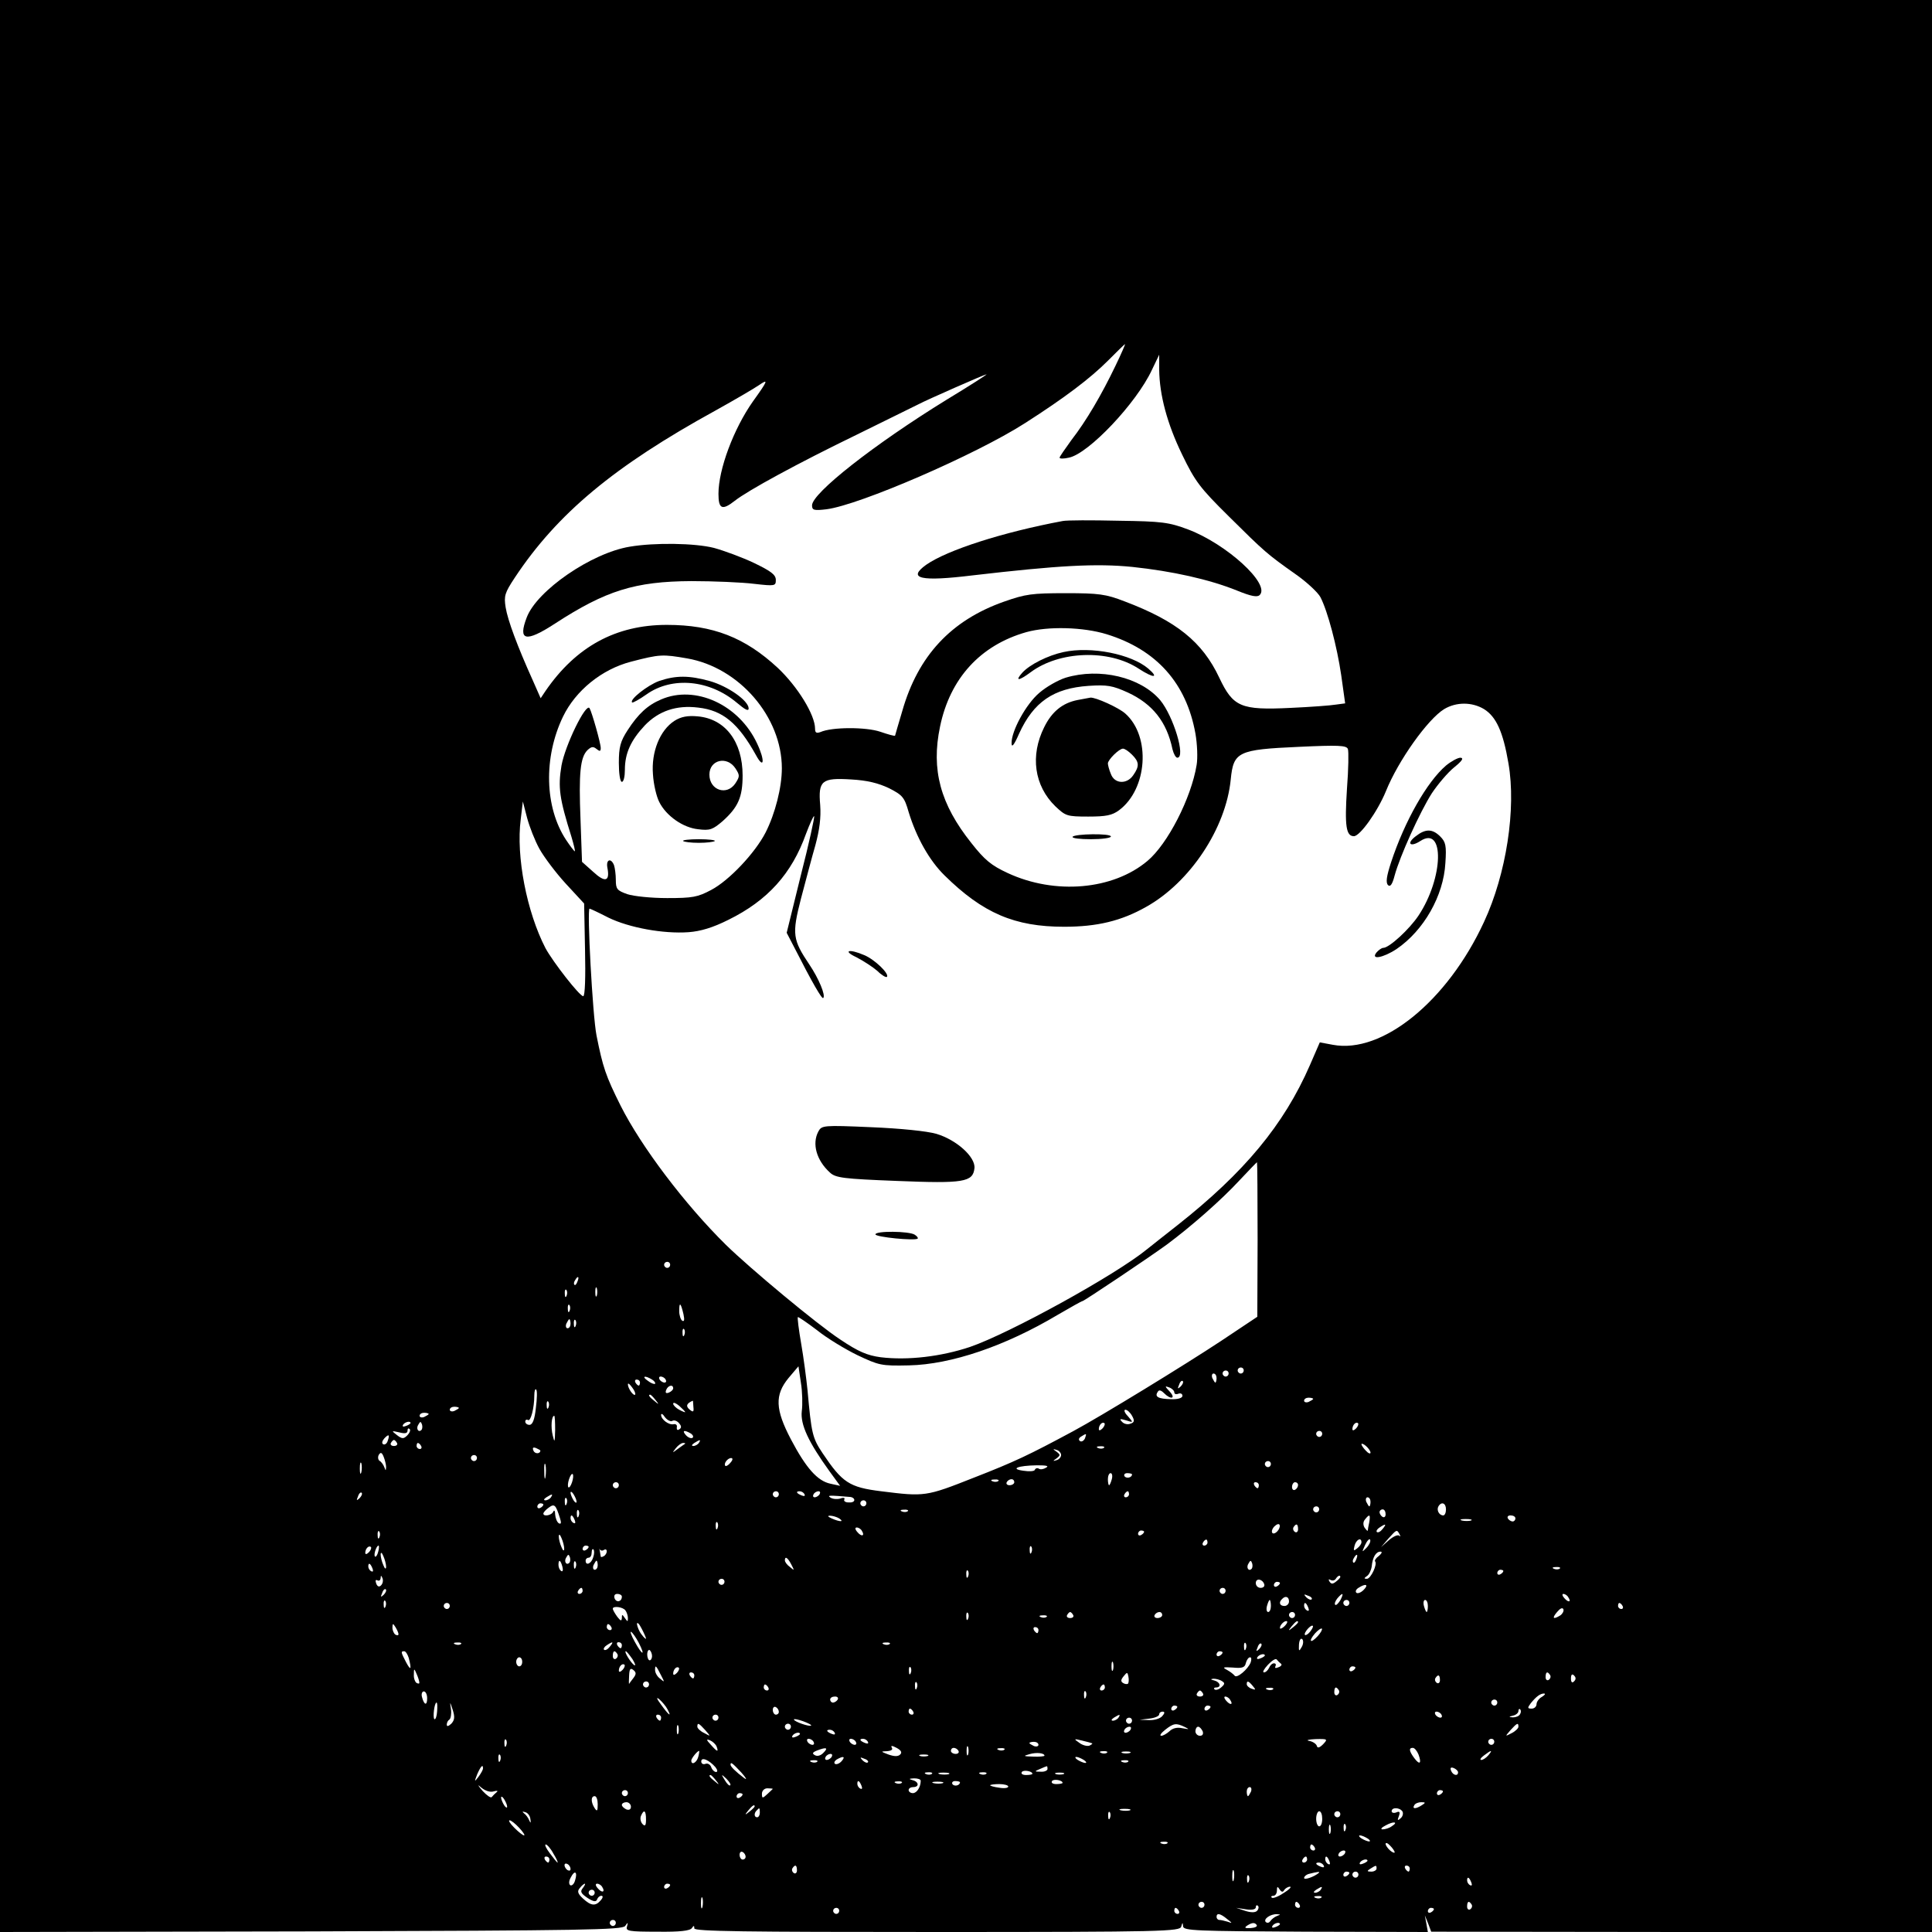 <?xml version="1.0" standalone="no"?>
<!DOCTYPE svg PUBLIC "-//W3C//DTD SVG 20010904//EN"
 "http://www.w3.org/TR/2001/REC-SVG-20010904/DTD/svg10.dtd">
<svg version="1.0" xmlns="http://www.w3.org/2000/svg"
 width="640pt" height="640pt" viewBox="0 0 640 640"
 preserveAspectRatio="xMidYMid meet">
<g transform="translate(0,640) scale(0.1,-0.1)"
fill="#000000" stroke="none">
<path d="M0 3200 l0 -3200 1030 2 c903 3 1032 5 1041 18 9 13 10 13 6 -2 -5
-15 6 -17 101 -17 74 -1 108 3 114 12 6 9 8 9 8 -1 0 -10 164 -12 804 -12 754
0 805 2 809 18 4 14 5 15 6 1 1 -15 41 -16 406 -18 l405 -1 -5 28 -5 27 11
-27 10 -27 830 -1 829 0 0 3200 0 3200 -3200 0 -3200 0 0 -3200z m3695 1988
c-46 -96 -97 -183 -146 -246 -21 -29 -39 -55 -39 -58 0 -4 14 -4 31 0 65 13
224 181 275 291 l24 50 0 -50 c1 -83 26 -178 76 -281 43 -89 59 -110 154 -204
119 -118 128 -126 223 -193 37 -26 73 -60 81 -75 24 -46 55 -163 69 -259 l13
-93 -30 -4 c-17 -3 -85 -8 -151 -11 -165 -8 -190 3 -236 100 -56 119 -142 188
-314 253 -62 24 -85 27 -195 27 -112 0 -133 -3 -204 -28 -176 -62 -285 -180
-337 -362 -13 -44 -24 -81 -24 -82 -1 -2 -23 4 -49 13 -47 16 -160 16 -198 -1
-14 -5 -18 -2 -18 11 0 46 -58 140 -124 202 -108 100 -214 142 -367 142 -169
0 -301 -72 -402 -219 l-16 -24 -26 59 c-51 113 -83 199 -90 242 -6 38 -3 48
30 98 141 213 330 370 665 554 63 35 128 73 144 84 32 22 31 17 -20 -54 -64
-91 -114 -225 -114 -306 0 -50 12 -56 54 -23 43 34 208 124 406 220 102 50
193 95 203 100 26 14 219 99 225 99 3 0 -56 -38 -132 -84 -242 -149 -446 -310
-446 -350 0 -16 6 -18 48 -13 109 14 493 180 657 285 133 85 217 149 275 207
30 30 55 55 57 55 1 0 -13 -33 -32 -72z m-29 -889 c165 -51 264 -162 294 -329
6 -34 8 -81 4 -104 -18 -110 -96 -262 -163 -318 -114 -96 -306 -113 -463 -40
-54 25 -76 43 -120 99 -103 129 -134 243 -104 386 33 160 134 270 286 313 72
20 188 17 266 -7z m-1390 -80 c173 -30 314 -194 314 -364 0 -63 -22 -150 -54
-213 -35 -68 -121 -159 -180 -190 -45 -24 -62 -27 -146 -27 -53 0 -111 6 -132
13 -34 12 -38 17 -38 47 0 18 -3 40 -6 49 -10 25 -27 19 -22 -8 9 -46 -7 -51
-47 -14 l-37 33 -5 141 c-6 152 -1 205 23 229 13 12 19 13 30 4 11 -9 14 -8
14 3 0 16 -29 118 -37 132 -12 19 -81 -123 -93 -190 -12 -72 -7 -109 33 -236
8 -27 13 -48 11 -48 -2 0 -15 17 -29 38 -71 108 -75 273 -10 408 42 87 129
157 225 182 96 25 105 25 186 11z m2640 -168 c40 -25 63 -74 81 -180 26 -150
-7 -366 -81 -525 -121 -262 -337 -438 -501 -407 l-43 8 -33 -76 c-86 -197
-217 -355 -439 -530 -36 -28 -81 -64 -100 -79 -105 -86 -456 -279 -587 -324
-96 -32 -206 -45 -296 -34 -44 6 -73 18 -134 59 -76 50 -296 233 -378 313
-137 135 -281 326 -349 461 -50 100 -59 128 -80 233 -13 66 -32 420 -23 420 2
0 30 -13 63 -30 68 -33 181 -54 265 -48 40 3 80 15 132 41 130 64 210 153 257
285 13 34 25 61 27 58 2 -2 -17 -90 -44 -195 l-47 -191 27 -52 c57 -112 90
-169 94 -164 9 8 -15 65 -46 111 -55 82 -58 100 -28 217 15 56 36 137 48 178
14 52 19 92 16 133 -7 81 5 91 102 85 54 -3 90 -12 126 -29 45 -23 51 -30 65
-79 26 -85 69 -161 119 -210 127 -125 232 -170 396 -170 109 0 189 19 272 66
145 81 264 260 280 422 9 92 24 99 226 108 130 6 157 5 162 -7 3 -8 2 -67 -3
-132 -8 -123 -3 -157 23 -157 20 0 78 81 106 149 41 102 139 239 193 272 40
24 92 24 132 0z m-3129 -463 c15 -27 54 -79 87 -115 l61 -66 3 -154 c2 -89 0
-153 -6 -153 -12 0 -100 113 -125 159 -62 120 -98 304 -82 427 l7 59 14 -54
c8 -30 26 -76 41 -103z m2379 -1294 l-1 -256 -120 -80 c-121 -80 -397 -249
-490 -299 -147 -79 -193 -101 -329 -154 -159 -63 -163 -63 -307 -45 -106 13
-129 29 -194 126 -34 51 -37 65 -50 209 -4 39 -13 108 -21 154 -8 46 -13 86
-11 88 2 1 30 -18 63 -43 32 -26 93 -63 134 -83 72 -34 79 -36 171 -34 140 3
319 64 492 167 43 25 80 46 83 46 5 0 220 144 279 187 82 61 182 149 241 213
31 33 57 60 58 60 1 0 2 -115 2 -256z m-1946 -84 c0 -5 -4 -10 -10 -10 -5 0
-10 5 -10 10 0 6 5 10 10 10 6 0 10 -4 10 -10z m-307 -55 c-3 -9 -8 -14 -10
-11 -3 3 -2 9 2 15 9 16 15 13 8 -4z m64 -47 c-3 -7 -5 -2 -5 12 0 14 2 19 5
13 2 -7 2 -19 0 -25z m-100 0 c-3 -8 -6 -5 -6 6 -1 11 2 17 5 13 3 -3 4 -12 1
-19z m10 -50 c-3 -8 -6 -5 -6 6 -1 11 2 17 5 13 3 -3 4 -12 1 -19z m377 -11
c4 -19 3 -26 -4 -22 -5 3 -10 18 -10 32 0 32 5 28 14 -10z m-374 -32 c0 -8 -4
-15 -10 -15 -5 0 -7 7 -4 15 4 8 8 15 10 15 2 0 4 -7 4 -15z m17 -7 c-3 -8 -6
-5 -6 6 -1 11 2 17 5 13 3 -3 4 -12 1 -19z m360 -30 c-3 -8 -6 -5 -6 6 -1 11
2 17 5 13 3 -3 4 -12 1 -19z m389 -253 c-5 -44 22 -102 92 -199 l35 -48 -32 7
c-43 9 -81 52 -131 147 -52 99 -54 147 -8 203 l33 39 8 -54 c5 -30 6 -73 3
-95z m1464 135 c0 -5 -4 -10 -10 -10 -5 0 -10 5 -10 10 0 6 5 10 10 10 6 0 10
-4 10 -10z m-50 -10 c0 -5 -4 -10 -10 -10 -5 0 -10 5 -10 10 0 6 5 10 10 10 6
0 10 -4 10 -10z m-40 -15 c0 -8 -2 -15 -4 -15 -2 0 -6 7 -10 15 -3 8 -1 15 4
15 6 0 10 -7 10 -15z m-1870 -5 c8 -5 12 -11 10 -14 -3 -2 -14 2 -24 10 -22
15 -10 19 14 4z m45 0 c3 -5 2 -10 -4 -10 -5 0 -13 5 -16 10 -3 6 -2 10 4 10
5 0 13 -4 16 -10z m-85 -10 c0 -5 -2 -10 -4 -10 -3 0 -8 5 -11 10 -3 6 -1 10
4 10 6 0 11 -4 11 -10z m1791 -13 c-10 -9 -11 -8 -5 6 3 10 9 15 12 12 3 -3 0
-11 -7 -18z m-1807 -27 c-6 -5 -24 21 -24 34 0 6 6 1 14 -10 8 -10 12 -21 10
-24z m126 21 c0 -5 -7 -11 -14 -14 -10 -4 -13 -1 -9 9 6 15 23 19 23 5z m1660
-13 c0 -6 6 -8 13 -5 8 3 14 0 14 -7 0 -7 -15 -12 -38 -11 -42 1 -55 8 -44 24
4 8 11 6 21 -4 23 -23 40 -18 19 5 -17 18 -17 20 -2 14 9 -3 17 -11 17 -16z
m-2115 -53 c-4 -38 -11 -55 -21 -55 -8 0 -14 5 -14 11 0 5 4 8 9 5 9 -6 21 40
21 82 0 14 3 23 6 19 4 -3 3 -31 -1 -62z m396 28 c13 -16 12 -17 -3 -4 -17 13
-22 21 -14 21 2 0 10 -8 17 -17z m2179 3 c0 -2 -7 -6 -15 -10 -8 -3 -15 -1
-15 4 0 6 7 10 15 10 8 0 15 -2 15 -4z m-2533 -28 c-3 -8 -6 -5 -6 6 -1 11 2
17 5 13 3 -3 4 -12 1 -19z m453 -16 c0 -1 -9 2 -20 8 -11 6 -20 15 -20 20 0 6
9 2 20 -7 11 -10 20 -19 20 -21z m27 17 c2 -17 -1 -18 -13 -8 -13 11 -10 20
11 29 1 0 1 -9 2 -21z m-777 -3 c0 -2 -7 -6 -15 -10 -8 -3 -15 -1 -15 4 0 6 7
10 15 10 8 0 15 -2 15 -4z m2230 -26 c9 -16 8 -22 -5 -26 -9 -4 -22 -1 -28 6
-10 10 -7 11 13 5 25 -8 25 -8 6 14 -11 11 -14 21 -8 21 6 0 16 -9 22 -20z
m-2330 6 c0 -2 -7 -6 -15 -10 -8 -3 -15 -1 -15 4 0 6 7 10 15 10 8 0 15 -2 15
-4z m807 -23 c6 4 16 0 22 -7 9 -10 9 -16 1 -21 -6 -4 -9 -1 -8 7 2 7 -3 12
-11 10 -16 -3 -41 16 -41 31 0 6 6 3 13 -8 8 -10 19 -15 24 -12z m-388 -30
c-1 -41 -2 -44 -8 -18 -7 28 -4 65 5 65 2 0 3 -21 3 -47z m-479 23 c0 -2 -7
-7 -16 -10 -8 -3 -12 -2 -9 4 6 10 25 14 25 6z m36 -23 c-10 -10 -19 5 -10 18
6 11 8 11 12 0 2 -7 1 -15 -2 -18z m2256 5 c-7 -7 -12 -8 -12 -2 0 14 12 26
19 19 2 -3 -1 -11 -7 -17z m840 0 c-7 -7 -12 -8 -12 -2 0 14 12 26 19 19 2 -3
-1 -11 -7 -17z m-3143 -23 c-12 -12 -17 -12 -34 1 -19 15 -19 15 8 9 19 -5 27
-3 27 6 0 7 3 9 7 5 4 -3 0 -13 -8 -21z m940 6 c7 -5 9 -11 5 -14 -5 -3 -15 1
-22 9 -14 16 -5 18 17 5z m2091 -1 c0 -5 -4 -10 -10 -10 -5 0 -10 5 -10 10 0
6 5 10 10 10 6 0 10 -4 10 -10z m-3096 -24 c-3 -9 -10 -13 -15 -10 -5 3 -3 11
4 19 15 16 19 13 11 -9z m2310 9 c-4 -8 -11 -12 -16 -9 -6 4 -5 10 3 15 19 12
19 11 13 -6z m-2279 -15 c3 -5 -1 -10 -10 -10 -9 0 -13 5 -10 10 3 6 8 10 10
10 2 0 7 -4 10 -10z m1000 0 c-3 -5 -12 -10 -18 -10 -7 0 -6 4 3 10 19 12 23
12 15 0z m-920 -10 c3 -5 1 -10 -4 -10 -6 0 -11 5 -11 10 0 6 2 10 4 10 3 0 8
-4 11 -10z m874 7 c-2 -1 -13 -9 -24 -17 -19 -14 -19 -14 -6 3 7 9 18 17 24
17 6 0 8 -1 6 -3z m2271 -29 c0 -5 -7 -3 -15 6 -8 8 -15 18 -15 22 0 3 7 1 15
-6 8 -7 15 -17 15 -22z m-2750 7 c0 -12 -19 -12 -23 0 -4 9 -1 12 9 8 7 -3 14
-7 14 -8z m1867 9 c-3 -3 -12 -4 -19 -1 -8 3 -5 6 6 6 11 1 17 -2 13 -5z
m-142 -24 c0 -7 -7 -15 -15 -17 -13 -4 -13 -3 0 6 13 10 13 12 0 22 -13 9 -13
10 0 6 8 -2 15 -10 15 -17z m-2236 -40 c-1 -13 -1 -13 -6 0 -3 8 -10 18 -16
21 -5 4 -6 13 -2 20 6 9 10 8 16 -7 4 -10 8 -26 8 -34z m301 30 c0 -5 -4 -10
-10 -10 -5 0 -10 5 -10 10 0 6 5 10 10 10 6 0 10 -4 10 -10z m840 -15 c-7 -9
-15 -13 -17 -11 -7 7 7 26 19 26 6 0 6 -6 -2 -15z m-1223 -32 c-3 -10 -5 -4
-5 12 0 17 2 24 5 18 2 -7 2 -21 0 -30z m610 -15 c-2 -13 -4 -5 -4 17 -1 22 1
32 4 23 2 -10 2 -28 0 -40z m2403 42 c0 -5 -4 -10 -10 -10 -5 0 -10 5 -10 10
0 6 5 10 10 10 6 0 10 -4 10 -10z m-745 -12 c-8 -5 -19 -7 -24 -3 -5 3 -11 1
-13 -4 -1 -5 -19 -6 -38 -3 -45 6 -19 17 45 18 32 0 41 -2 30 -8z m-1570 -48
c-4 -12 -9 -19 -12 -17 -3 3 -2 15 2 27 4 12 9 19 12 17 3 -3 2 -15 -2 -27z
m1788 10 c-3 -11 -7 -20 -9 -20 -2 0 -4 9 -4 20 0 11 4 20 9 20 5 0 7 -9 4
-20z m67 16 c0 -11 -19 -15 -25 -6 -3 5 1 10 9 10 9 0 16 -2 16 -4z m-443 -22
c-3 -3 -12 -4 -19 -1 -8 3 -5 6 6 6 11 1 17 -2 13 -5z m53 -4 c0 -5 -7 -10
-16 -10 -8 0 -12 5 -9 10 3 6 10 10 16 10 5 0 9 -4 9 -10z m-1310 -10 c0 -5
-4 -10 -10 -10 -5 0 -10 5 -10 10 0 6 5 10 10 10 6 0 10 -4 10 -10z m2120 0
c0 -5 -2 -10 -4 -10 -3 0 -8 5 -11 10 -3 6 -1 10 4 10 6 0 11 -4 11 -10z m130
1 c0 -6 -4 -13 -10 -16 -5 -3 -10 1 -10 9 0 9 5 16 10 16 6 0 10 -4 10 -9z
m-3109 -44 c-10 -9 -11 -8 -5 6 3 10 9 15 12 12 3 -3 0 -11 -7 -18z m719 -12
c0 -5 -5 -3 -10 5 -5 8 -10 20 -10 25 0 6 5 3 10 -5 5 -8 10 -19 10 -25z m670
25 c0 -5 -4 -10 -10 -10 -5 0 -10 5 -10 10 0 6 5 10 10 10 6 0 10 -4 10 -10z
m85 0 c3 -6 -1 -7 -9 -4 -18 7 -21 14 -7 14 6 0 13 -4 16 -10z m50 0 c-3 -5
-11 -10 -16 -10 -6 0 -7 5 -4 10 3 6 11 10 16 10 6 0 7 -4 4 -10z m1025 0 c0
-5 -5 -10 -11 -10 -5 0 -7 5 -4 10 3 6 8 10 11 10 2 0 4 -4 4 -10z m-1915 -10
c-3 -5 -12 -10 -18 -10 -7 0 -6 4 3 10 19 12 23 12 15 0z m993 1 c6 -1 12 -5
12 -10 0 -6 -9 -9 -19 -8 -11 0 -17 5 -14 10 3 5 -3 7 -13 3 -11 -3 -25 -2
-33 3 -12 8 -5 8 67 2z m-941 -23 c-3 -8 -6 -5 -6 6 -1 11 2 17 5 13 3 -3 4
-12 1 -19z m2663 7 c0 -8 -2 -15 -4 -15 -2 0 -6 7 -10 15 -3 8 -1 15 4 15 6 0
10 -7 10 -15z m-1670 -5 c0 -5 -4 -10 -10 -10 -5 0 -10 5 -10 10 0 6 5 10 10
10 6 0 10 -4 10 -10z m-1070 -4 c0 -3 -4 -8 -10 -11 -5 -3 -10 -1 -10 4 0 6 5
11 10 11 6 0 10 -2 10 -4z m55 -45 c5 -16 4 -21 -4 -17 -6 4 -11 17 -12 29 0
12 -3 16 -6 10 -5 -13 -33 -18 -33 -7 0 4 8 13 18 20 19 14 23 9 37 -35z
m2935 29 c0 -11 -4 -20 -9 -20 -14 0 -23 18 -16 30 10 17 25 11 25 -10z m-420
0 c0 -5 -4 -10 -10 -10 -5 0 -10 5 -10 10 0 6 5 10 10 10 6 0 10 -4 10 -10z
m-2453 -22 c-3 -8 -6 -5 -6 6 -1 11 2 17 5 13 3 -3 4 -12 1 -19z m1090 16 c-3
-3 -12 -4 -19 -1 -8 3 -5 6 6 6 11 1 17 -2 13 -5z m1583 -10 c0 -8 -4 -12 -10
-9 -5 3 -10 10 -10 16 0 5 5 9 10 9 6 0 10 -7 10 -16z m-2686 -20 c3 -8 2 -12
-4 -9 -6 3 -10 10 -10 16 0 14 7 11 14 -7z m876 6 c18 -12 2 -12 -25 0 -13 6
-15 9 -5 9 8 0 22 -4 30 -9z m1756 -12 c-3 -13 -5 -25 -5 -28 -1 -3 -5 2 -11
10 -5 9 -5 19 2 27 15 19 18 16 14 -9z m484 12 c0 -5 -4 -10 -9 -10 -6 0 -13
5 -16 10 -3 6 1 10 9 10 9 0 16 -4 16 -10z m-147 -7 c-7 -2 -21 -2 -30 0 -10
3 -4 5 12 5 17 0 24 -2 18 -5z m-2496 -25 c-3 -8 -6 -5 -6 6 -1 11 2 17 5 13
3 -3 4 -12 1 -19z m1854 -11 c-16 -16 -25 -1 -10 16 8 8 16 11 18 5 2 -5 -2
-15 -8 -21z m69 7 c0 -8 -5 -12 -10 -9 -6 4 -8 11 -5 16 9 14 15 11 15 -7z
m280 1 c-7 -9 -15 -13 -19 -10 -3 3 1 10 9 15 21 14 24 12 10 -5z m-1725 -6
c11 -17 -1 -21 -15 -4 -8 9 -8 15 -2 15 6 0 14 -5 17 -11z m-1598 -21 c-3 -8
-6 -5 -6 6 -1 11 2 17 5 13 3 -3 4 -12 1 -19z m2533 18 c0 -3 -4 -8 -10 -11
-5 -3 -10 -1 -10 4 0 6 5 11 10 11 6 0 10 -2 10 -4z m846 -8 c4 -7 3 -10 -1
-5 -5 4 -20 -3 -34 -15 l-26 -23 24 28 c28 31 28 31 37 15z m-2767 -48 c0 -9
-4 -8 -9 5 -5 11 -9 27 -9 35 0 9 4 8 9 -5 5 -11 9 -27 9 -35z m2657 2 c-15
-15 -15 -15 -4 10 7 15 15 23 17 17 2 -6 -4 -18 -13 -27z m-526 18 c0 -5 -5
-10 -11 -10 -5 0 -7 5 -4 10 3 6 8 10 11 10 2 0 4 -4 4 -10z m510 1 c0 -5 -6
-14 -14 -20 -12 -10 -13 -8 -9 8 5 21 23 30 23 12z m-3288 -33 c-7 -7 -12 -8
-12 -2 0 14 12 26 19 19 2 -3 -1 -11 -7 -17z m31 2 c-3 -12 -8 -19 -11 -16 -5
6 5 36 12 36 2 0 2 -9 -1 -20z m697 16 c0 -3 -4 -8 -10 -11 -5 -3 -10 -1 -10
4 0 6 5 11 10 11 6 0 10 -2 10 -4z m51 -10 c5 3 9 1 9 -5 0 -5 -4 -13 -10 -16
-5 -3 -10 -4 -10 -1 0 2 -2 10 -3 18 -2 7 -2 10 0 5 3 -4 9 -5 14 -1z m1416
-8 c-3 -8 -6 -5 -6 6 -1 11 2 17 5 13 3 -3 4 -12 1 -19z m-1452 -17 c-6 -21
-25 -29 -25 -11 0 6 5 10 10 10 6 0 10 8 10 17 0 9 3 14 6 10 3 -3 3 -15 -1
-26z m-686 -31 c0 -9 -4 -8 -9 5 -5 11 -9 27 -9 35 0 9 4 8 9 -5 5 -11 9 -27
9 -35z m3289 36 c-10 -7 -15 -15 -13 -18 9 -9 -14 -58 -27 -58 -10 0 -10 2 0
9 7 4 14 19 16 32 3 31 14 49 29 49 7 0 4 -6 -5 -14z m-2682 -23 c-10 -10 -19
5 -10 18 6 11 8 11 12 0 2 -7 1 -15 -2 -18z m2607 12 c-3 -9 -8 -14 -10 -11
-3 3 -2 9 2 15 9 16 15 13 8 -4z m-1872 -17 c11 -21 11 -22 -4 -9 -10 7 -17
17 -17 22 0 15 9 10 21 -13z m-758 -8 c3 -11 1 -18 -4 -14 -5 3 -9 12 -9 20 0
20 7 17 13 -6z m44 -2 c-3 -8 -6 -5 -6 6 -1 11 2 17 5 13 3 -3 4 -12 1 -19z
m73 7 c0 -8 -4 -15 -10 -15 -5 0 -7 7 -4 15 4 8 8 15 10 15 2 0 4 -7 4 -15z
m2166 -12 c-10 -10 -19 5 -10 18 6 11 8 11 12 0 2 -7 1 -15 -2 -18z m-2912 1
c3 -8 2 -12 -4 -9 -6 3 -10 10 -10 16 0 14 7 11 14 -7z m3933 0 c-3 -3 -12 -4
-19 -1 -8 3 -5 6 6 6 11 1 17 -2 13 -5z m-1960 -26 c-3 -8 -6 -5 -6 6 -1 11 2
17 5 13 3 -3 4 -12 1 -19z m1773 18 c0 -3 -4 -8 -10 -11 -5 -3 -10 -1 -10 4 0
6 5 11 10 11 6 0 10 -2 10 -4z m-3718 -48 c-6 -6 -12 -4 -16 7 -3 9 -2 13 4
10 6 -3 10 0 11 7 0 10 2 10 6 0 3 -8 1 -18 -5 -24z m3178 28 c0 -2 -6 -9 -14
-15 -11 -9 -16 -9 -22 0 -4 7 -3 9 4 5 6 -3 13 -2 17 4 6 10 15 14 15 6z
m-2040 -16 c0 -5 -4 -10 -10 -10 -5 0 -10 5 -10 10 0 6 5 10 10 10 6 0 10 -4
10 -10z m1788 -8 c2 -7 -3 -12 -12 -12 -9 0 -16 7 -16 16 0 17 22 14 28 -4z
m52 4 c0 -3 -4 -8 -10 -11 -5 -3 -10 -1 -10 4 0 6 5 11 10 11 6 0 10 -2 10 -4z
m277 -23 c-9 -9 -20 -13 -24 -9 -4 4 -1 11 7 16 25 16 35 11 17 -7z m-3246
-16 c-10 -9 -11 -8 -5 6 3 10 9 15 12 12 3 -3 0 -11 -7 -18z m659 13 c0 -5 -5
-10 -11 -10 -5 0 -7 5 -4 10 3 6 8 10 11 10 2 0 4 -4 4 -10z m2130 0 c0 -5 -4
-10 -10 -10 -5 0 -10 5 -10 10 0 6 5 10 10 10 6 0 10 -4 10 -10z m-2000 -19
c0 -17 -18 -21 -24 -6 -3 9 0 15 9 15 8 0 15 -4 15 -9z m2285 -9 c-3 -3 -11 0
-18 7 -9 10 -8 11 6 5 10 -3 15 -9 12 -12z m95 -3 c-7 -11 -14 -18 -17 -15 -3
3 0 12 7 21 18 21 23 19 10 -6z m755 10 c11 -16 1 -19 -13 -3 -7 8 -8 14 -3
14 5 0 13 -5 16 -11z m-925 -14 c0 -8 -7 -15 -15 -15 -16 0 -20 12 -8 23 11
12 23 8 23 -8z m-2993 -17 c-3 -8 -6 -5 -6 6 -1 11 2 17 5 13 3 -3 4 -12 1
-19z m2933 2 c0 -11 -4 -20 -9 -20 -5 0 -7 9 -4 20 3 11 7 20 9 20 2 0 4 -9 4
-20z m260 10 c0 -5 -4 -10 -10 -10 -5 0 -10 5 -10 10 0 6 5 10 10 10 6 0 10
-4 10 -10z m260 -10 c0 -11 -2 -20 -4 -20 -2 0 -6 9 -9 20 -3 11 -1 20 4 20 5
0 9 -9 9 -20z m-3240 0 c0 -5 -4 -10 -10 -10 -5 0 -10 5 -10 10 0 6 5 10 10
10 6 0 10 -4 10 -10z m2844 -6 c3 -8 2 -12 -4 -9 -6 3 -10 10 -10 16 0 14 7
11 14 -7z m1041 6 c3 -5 1 -10 -4 -10 -6 0 -11 5 -11 10 0 6 2 10 4 10 3 0 8
-4 11 -10z m-3303 -15 c4 -5 8 -17 8 -25 0 -13 -1 -13 -10 0 -9 13 -10 13 -10
0 -1 -11 -4 -10 -15 4 -8 11 -15 23 -15 27 0 10 34 6 42 -6z m3097 -16 c-24
-15 -29 -10 -11 11 10 12 18 16 21 9 2 -6 -3 -15 -10 -20z m-1962 -11 c-3 -8
-6 -5 -6 6 -1 11 2 17 5 13 3 -3 4 -12 1 -19z m348 12 c3 -5 -1 -10 -10 -10
-9 0 -13 5 -10 10 3 6 8 10 10 10 2 0 7 -4 10 -10z m295 0 c0 -5 -7 -10 -16
-10 -8 0 -12 5 -9 10 3 6 10 10 16 10 5 0 9 -4 9 -10z m440 0 c0 -5 -4 -10
-10 -10 -5 0 -10 5 -10 10 0 6 5 10 10 10 6 0 10 -4 10 -10z m-823 -6 c-3 -3
-12 -4 -19 -1 -8 3 -5 6 6 6 11 1 17 -2 13 -5z m-1327 -72 c0 -3 -7 3 -15 14
-8 10 -14 26 -15 34 0 8 7 2 15 -14 8 -15 15 -31 15 -34z m2118 44 c-7 -8 -15
-12 -17 -11 -5 6 10 25 20 25 5 0 4 -6 -3 -14z m42 10 c0 -2 -8 -10 -17 -17
-16 -13 -17 -12 -4 4 13 16 21 21 21 13z m-2980 -39 c0 -5 -4 -5 -10 -2 -5 3
-10 14 -10 23 0 15 2 15 10 2 5 -8 10 -19 10 -23z m705 23 c3 -5 1 -10 -4 -10
-6 0 -11 5 -11 10 0 6 2 10 4 10 3 0 8 -4 11 -10z m2315 -15 c-7 -9 -15 -13
-17 -11 -6 6 20 36 26 30 2 -2 -2 -10 -9 -19z m-900 5 c0 -5 -2 -10 -4 -10 -3
0 -8 5 -11 10 -3 6 -1 10 4 10 6 0 11 -4 11 -10z m925 -20 c-24 -26 -32 -18
-9 9 10 11 20 18 23 16 2 -3 -4 -14 -14 -25z m-2249 -22 c23 -45 12 -43 -13 3
-12 21 -17 37 -12 33 5 -3 16 -19 25 -36z m2196 -14 c-9 -16 -10 -14 -9 8 1
15 6 23 11 18 4 -4 4 -16 -2 -26z m-2785 10 c-3 -3 -12 -4 -19 -1 -8 3 -5 6 6
6 11 1 17 -2 13 -5z m493 -9 c-7 -9 -15 -13 -19 -10 -3 3 1 10 9 15 21 14 24
12 10 -5z m40 5 c0 -5 -2 -10 -4 -10 -3 0 -8 5 -11 10 -3 6 -1 10 4 10 6 0 11
-4 11 -10z m887 4 c-3 -3 -12 -4 -19 -1 -8 3 -5 6 6 6 11 1 17 -2 13 -5z
m1180 -16 c-3 -8 -6 -5 -6 6 -1 11 2 17 5 13 3 -3 4 -12 1 -19z m44 -1 c-10
-9 -11 -8 -5 6 3 10 9 15 12 12 3 -3 0 -11 -7 -18z m-2011 -23 c0 -8 -4 -14
-8 -14 -4 0 -8 9 -8 19 0 11 4 17 8 15 4 -3 8 -12 8 -20z m-806 -6 c10 -39 7
-44 -9 -14 -17 33 -18 36 -6 36 5 0 11 -10 15 -22z m691 13 c3 -5 1 -12 -5
-16 -5 -3 -10 1 -10 9 0 18 6 21 15 7z m50 -17 c9 -15 12 -23 6 -20 -11 7 -35
46 -28 46 3 0 12 -12 22 -26z m1955 22 c0 -3 -4 -8 -10 -11 -5 -3 -10 -1 -10
4 0 6 5 11 10 11 6 0 10 -2 10 -4z m140 -10 c0 -2 -7 -7 -16 -10 -8 -3 -12 -2
-9 4 6 10 25 14 25 6z m-2460 -21 c0 -8 -4 -15 -10 -15 -5 0 -10 7 -10 15 0 8
5 15 10 15 6 0 10 -7 10 -15z m2413 -2 c-9 -23 -46 -54 -53 -44 -3 4 -14 13
-25 19 -17 9 -14 10 19 8 31 -3 40 0 43 15 3 11 9 19 14 19 5 0 5 -8 2 -17z
m100 -4 c5 -3 1 -9 -8 -12 -9 -4 -13 -3 -10 3 3 6 1 10 -5 10 -6 0 -13 -7 -16
-15 -4 -8 -11 -15 -17 -15 -6 0 0 11 13 25 13 14 26 22 29 18 3 -4 10 -11 14
-14z m-556 -21 c-3 -7 -5 -2 -5 12 0 14 2 19 5 13 2 -7 2 -19 0 -25z m-1625 0
c-7 -7 -12 -8 -12 -2 0 14 12 26 19 19 2 -3 -1 -11 -7 -17z m36 -27 c-7 -9
-13 -17 -14 -19 -1 -1 -1 11 0 27 1 22 4 27 14 19 10 -8 10 -14 0 -27z m92 9
c12 -23 12 -24 -3 -11 -10 7 -17 20 -17 29 0 18 3 16 20 -18z m52 8 c-7 -7
-12 -8 -12 -2 0 14 12 26 19 19 2 -3 -1 -11 -7 -17z m775 0 c-3 -8 -6 -5 -6 6
-1 11 2 17 5 13 3 -3 4 -12 1 -19z m1473 18 c0 -3 -4 -8 -10 -11 -5 -3 -10 -1
-10 4 0 6 5 11 10 11 6 0 10 -2 10 -4z m-3101 -49 c1 -5 -3 -5 -9 -2 -5 3 -10
16 -9 28 0 21 1 21 9 2 5 -11 9 -24 9 -28z m911 23 c0 -5 -2 -10 -4 -10 -3 0
-8 5 -11 10 -3 6 -1 10 4 10 6 0 11 -4 11 -10z m1437 -27 c-3 -3 -11 -2 -17 2
-8 5 -7 11 2 22 12 15 13 14 16 -1 2 -10 1 -20 -1 -23z m1398 28 c3 -5 1 -12
-5 -16 -5 -3 -10 1 -10 9 0 18 6 21 15 7z m79 -21 c-6 -6 -10 -3 -10 10 0 13
4 16 10 10 7 -7 7 -13 0 -20z m-444 4 c0 -8 -5 -12 -10 -9 -6 4 -8 11 -5 16 9
14 15 11 15 -7z m-722 -3 c10 -6 10 -10 -3 -21 -8 -7 -18 -10 -22 -6 -3 3 -1
6 5 6 19 0 14 18 -5 23 -13 3 -14 5 -3 6 8 0 21 -3 28 -8z m-1898 -11 c0 -5
-4 -10 -10 -10 -5 0 -10 5 -10 10 0 6 5 10 10 10 6 0 10 -4 10 -10z m887 -12
c-3 -8 -6 -5 -6 6 -1 11 2 17 5 13 3 -3 4 -12 1 -19z m1113 7 c11 -13 10 -14
-4 -9 -9 3 -16 10 -16 15 0 13 6 11 20 -6z m-1605 -5 c3 -5 1 -10 -4 -10 -6 0
-11 5 -11 10 0 6 2 10 4 10 3 0 8 -4 11 -10z m1115 0 c0 -5 -5 -10 -11 -10 -5
0 -7 5 -4 10 3 6 8 10 11 10 2 0 4 -4 4 -10z m557 -6 c-3 -3 -12 -4 -19 -1 -8
3 -5 6 6 6 11 1 17 -2 13 -5z m218 -3 c3 -5 1 -12 -5 -16 -5 -3 -10 1 -10 9 0
18 6 21 15 7z m-3020 -27 c0 -25 -10 -23 -17 4 -3 10 0 19 6 19 6 0 11 -10 11
-23z m2182 4 c-3 -8 -6 -5 -6 6 -1 11 2 17 5 13 3 -3 4 -12 1 -19z m388 12 c3
-5 -1 -10 -10 -10 -9 0 -13 5 -10 10 3 6 8 10 10 10 2 0 7 -4 10 -10z m1123
-11 c-10 -5 -18 -17 -18 -24 0 -8 -7 -15 -16 -15 -14 0 -15 2 -3 18 18 22 31
32 44 32 6 -1 2 -5 -7 -11z m-2897 -41 c15 -28 5 -21 -21 15 -15 20 -17 27 -6
18 9 -8 22 -23 27 -33z m564 32 c-3 -5 -10 -10 -16 -10 -5 0 -9 5 -9 10 0 6 7
10 16 10 8 0 12 -4 9 -10z m1300 -1 c11 -16 1 -19 -13 -3 -7 8 -8 14 -3 14 5
0 13 -5 16 -11z m885 -9 c0 -5 -4 -10 -10 -10 -5 0 -10 5 -10 10 0 6 5 10 10
10 6 0 10 -4 10 -10z m-3512 -29 c-1 -16 -5 -28 -9 -26 -6 5 0 55 7 55 3 0 3
-13 2 -29z m47 -41 c-10 -9 -15 -10 -15 -3 0 7 4 14 9 17 4 3 7 18 5 33 -4 28
-4 28 6 -2 7 -23 6 -33 -5 -45z m1085 39 c0 -5 -4 -9 -10 -9 -5 0 -10 7 -10
16 0 8 5 12 10 9 6 -3 10 -10 10 -16z m1320 17 c0 -3 -4 -8 -10 -11 -5 -3 -10
-1 -10 4 0 6 5 11 10 11 6 0 10 -2 10 -4z m110 0 c0 -3 -4 -8 -10 -11 -5 -3
-10 -1 -10 4 0 6 5 11 10 11 6 0 10 -2 10 -4z m-985 -16 c3 -5 1 -10 -4 -10
-6 0 -11 5 -11 10 0 6 2 10 4 10 3 0 8 -4 11 -10z m2010 -9 c-3 -6 -14 -10
-23 -10 -15 1 -15 2 1 6 9 2 17 9 17 15 0 6 3 9 6 5 3 -3 3 -10 -1 -16z
m-1185 -6 c-7 -8 -26 -14 -44 -13 l-31 1 33 4 c17 2 32 8 32 14 0 5 5 9 11 9
8 0 8 -5 -1 -15z m925 5 c3 -5 2 -10 -4 -10 -5 0 -13 5 -16 10 -3 6 -2 10 4
10 5 0 13 -4 16 -10z m-2585 -10 c0 -5 -2 -10 -4 -10 -3 0 -8 5 -11 10 -3 6
-1 10 4 10 6 0 11 -4 11 -10z m190 0 c0 -5 -4 -10 -10 -10 -5 0 -10 5 -10 10
0 6 5 10 10 10 6 0 10 -4 10 -10z m1325 0 c-3 -5 -12 -10 -18 -10 -7 0 -6 4 3
10 19 12 23 12 15 0z m-1018 -26 c-5 -5 -57 13 -57 20 0 3 14 0 31 -6 16 -6
28 -12 26 -14z m1063 16 c0 -5 -4 -10 -10 -10 -5 0 -10 5 -10 10 0 6 5 10 10
10 6 0 10 -4 10 -10z m-1503 -42 c-3 -7 -5 -2 -5 12 0 14 2 19 5 13 2 -7 2
-19 0 -25z m89 11 c19 -22 19 -22 -3 -10 -13 6 -23 16 -23 21 0 15 5 12 26
-11z m284 11 c0 -5 -4 -10 -10 -10 -5 0 -10 5 -10 10 0 6 5 10 10 10 6 0 10
-4 10 -10z m1305 -1 c16 -8 15 -8 -8 -4 -18 4 -33 0 -43 -10 -9 -8 -21 -15
-27 -15 -7 0 -1 9 13 20 28 22 36 23 65 9z m1105 1 c0 -5 -10 -15 -22 -21 -23
-12 -23 -12 -4 10 21 23 26 26 26 11z m-1285 -10 c-3 -5 -11 -10 -16 -10 -6 0
-7 5 -4 10 3 6 11 10 16 10 6 0 7 -4 4 -10z m239 -5 c3 -9 0 -15 -9 -15 -8 0
-15 7 -15 15 0 8 4 15 9 15 5 0 11 -7 15 -15z m-1219 -5 c3 -6 -1 -7 -9 -4
-18 7 -21 14 -7 14 6 0 13 -4 16 -10z m-115 -4 c0 -2 -7 -7 -16 -10 -8 -3 -12
-2 -9 4 6 10 25 14 25 6z m-973 -38 c-3 -8 -6 -5 -6 6 -1 11 2 17 5 13 3 -3 4
-12 1 -19z m697 -4 c7 -19 2 -18 -19 6 -16 17 -16 20 -3 15 9 -4 19 -13 22
-21z m321 16 c3 -5 2 -10 -4 -10 -5 0 -13 5 -16 10 -3 6 -2 10 4 10 5 0 13 -4
16 -10z m140 0 c3 -5 2 -10 -4 -10 -5 0 -13 5 -16 10 -3 6 -2 10 4 10 5 0 13
-4 16 -10z m40 0 c3 -6 -1 -7 -9 -4 -18 7 -21 14 -7 14 6 0 13 -4 16 -10z
m743 -5 c2 -1 -3 -5 -10 -8 -8 -2 -23 2 -33 10 -19 13 -18 14 10 7 17 -4 31
-8 33 -9z m765 -3 c-12 -12 -19 -14 -21 -5 -2 6 -13 14 -25 16 -12 2 -3 5 21
6 40 1 41 0 25 -17z m567 8 c0 -5 -4 -10 -10 -10 -5 0 -10 5 -10 10 0 6 5 10
10 10 6 0 10 -4 10 -10z m-1510 -10 c0 -5 -7 -7 -15 -4 -8 4 -15 8 -15 10 0 2
7 4 15 4 8 0 15 -4 15 -10z m-458 -32 c-7 -7 -19 -7 -39 0 -26 10 -26 10 -5
11 14 1 21 5 16 12 -4 7 1 7 16 -1 15 -8 19 -15 12 -22z m225 0 c-3 -7 -5 -2
-5 12 0 14 2 19 5 13 2 -7 2 -19 0 -25z m-479 6 c-9 -10 -21 -13 -29 -8 -9 5
-8 9 7 15 31 12 39 10 22 -7z m447 6 c3 -5 -1 -10 -9 -10 -9 0 -16 5 -16 10 0
6 4 10 9 10 6 0 13 -4 16 -10z m152 4 c-3 -3 -12 -4 -19 -1 -8 3 -5 6 6 6 11
1 17 -2 13 -5z m1372 -16 c11 -30 4 -36 -14 -12 -17 23 -19 34 -5 34 6 0 14
-10 19 -22z m-2386 -8 c-5 -19 -23 -29 -23 -12 0 7 20 32 26 32 1 0 0 -9 -3
-20z m1147 4 c0 -2 -17 -4 -37 -3 -33 1 -35 2 -13 8 23 7 50 4 50 -5z m207 10
c-3 -3 -12 -4 -19 -1 -8 3 -5 6 6 6 11 1 17 -2 13 -5z m76 -1 c-7 -2 -19 -2
-25 0 -7 3 -2 5 12 5 14 0 19 -2 13 -5z m1187 -8 c-7 -8 -17 -15 -23 -15 -6 0
-2 7 9 15 25 19 30 19 14 0z m-3273 -17 c-3 -8 -6 -5 -6 6 -1 11 2 17 5 13 3
-3 4 -12 1 -19z m1098 12 c-3 -5 -11 -10 -16 -10 -6 0 -7 5 -4 10 3 6 11 10
16 10 6 0 7 -4 4 -10z m318 3 c-7 -2 -19 -2 -25 0 -7 3 -2 5 12 5 14 0 19 -2
13 -5z m-703 -37 c7 -9 8 -16 2 -16 -5 0 -13 7 -16 16 -3 9 -12 14 -19 11 -8
-3 -14 1 -14 8 0 16 26 5 47 -19z m418 20 c-7 -8 -17 -12 -22 -9 -4 3 -2 9 5
14 22 13 31 11 17 -5z m87 -4 c-3 -3 -11 0 -18 7 -9 10 -8 11 6 5 10 -3 15 -9
12 -12z m715 8 c8 -5 11 -10 5 -10 -5 0 -17 5 -25 10 -8 5 -10 10 -5 10 6 0
17 -5 25 -10z m-883 -6 c-3 -3 -12 -4 -19 -1 -8 3 -5 6 6 6 11 1 17 -2 13 -5z
m1030 0 c-3 -3 -12 -4 -19 -1 -8 3 -5 6 6 6 11 1 17 -2 13 -5z m-1281 -36 c16
-18 20 -26 9 -18 -28 21 -45 38 -45 44 0 11 6 6 36 -26z m-856 14 c0 -5 -7
-17 -15 -28 -14 -18 -14 -17 -4 9 12 27 19 34 19 19z m1870 -2 c0 -5 -10 -10
-22 -9 -22 0 -22 1 -3 9 11 5 21 9 23 9 1 1 2 -3 2 -9z m1360 -11 c0 -14 -17
-10 -23 5 -4 10 -1 13 9 9 7 -3 14 -9 14 -14z m-1410 -5 c0 -2 -9 -4 -21 -4
-11 0 -18 4 -14 10 5 8 35 3 35 -6z m-333 0 c-3 -3 -12 -4 -19 -1 -8 3 -5 6 6
6 11 1 17 -2 13 -5z m56 -1 c-7 -2 -21 -2 -30 0 -10 3 -4 5 12 5 17 0 24 -2
18 -5z m124 1 c-3 -3 -12 -4 -19 -1 -8 3 -5 6 6 6 11 1 17 -2 13 -5z m256 -1
c-7 -2 -19 -2 -25 0 -7 3 -2 5 12 5 14 0 19 -2 13 -5z m-1152 -20 c13 -16 12
-17 -3 -4 -17 13 -22 21 -14 21 2 0 10 -8 17 -17z m48 -17 c-3 -3 -11 5 -18
17 -13 21 -12 21 5 5 10 -10 16 -20 13 -22z m631 15 c0 -21 -13 -41 -26 -41
-8 0 -14 5 -14 10 0 6 7 10 15 10 21 0 19 18 -2 23 -14 4 -12 5 5 6 12 0 22
-3 22 -8z m470 -7 c0 -2 -9 -4 -21 -4 -11 0 -18 4 -14 10 5 8 35 3 35 -6z
m-666 -10 c3 -8 2 -12 -4 -9 -6 3 -10 10 -10 16 0 14 7 11 14 -7z m133 10 c-3
-3 -12 -4 -19 -1 -8 3 -5 6 6 6 11 1 17 -2 13 -5z m136 -1 c-7 -2 -21 -2 -30
0 -10 3 -4 5 12 5 17 0 24 -2 18 -5z m57 3 c0 -11 -19 -15 -25 -6 -3 5 1 10 9
10 9 0 16 -2 16 -4z m-1544 -30 c11 3 15 2 9 -3 -5 -4 -13 -12 -16 -16 -3 -4
-16 5 -30 20 -18 21 -19 24 -3 10 13 -10 29 -15 40 -11z m1704 16 c0 -5 -13
-7 -30 -4 -16 2 -30 6 -30 8 0 2 14 4 30 4 17 0 30 -4 30 -8z m-780 -8 c0 0
-8 -8 -18 -17 -16 -15 -18 -15 -18 1 0 10 8 18 18 18 10 0 18 -1 18 -2z m1584
-9 c-4 -8 -8 -15 -10 -15 -2 0 -4 7 -4 15 0 8 4 15 10 15 5 0 7 -7 4 -15z
m-2064 -5 c0 -5 -4 -10 -10 -10 -5 0 -10 5 -10 10 0 6 5 10 10 10 6 0 10 -4
10 -10z m2700 6 c0 -3 -4 -8 -10 -11 -5 -3 -10 -1 -10 4 0 6 5 11 10 11 6 0
10 -2 10 -4z m-2320 -10 c0 -3 -4 -8 -10 -11 -5 -3 -10 -1 -10 4 0 6 5 11 10
11 6 0 10 -2 10 -4z m-780 -41 c0 -5 -5 -3 -10 5 -5 8 -10 20 -10 25 0 6 5 3
10 -5 5 -8 10 -19 10 -25z m300 8 c0 -22 -2 -25 -10 -13 -13 20 -13 40 0 40 6
0 10 -12 10 -27z m110 -8 c0 -9 -6 -12 -15 -9 -8 4 -15 10 -15 15 0 5 7 9 15
9 8 0 15 -7 15 -15z m2620 5 c-20 -13 -33 -13 -25 0 3 6 14 10 23 10 15 0 15
-2 2 -10z m-2210 -4 c0 -2 -8 -10 -17 -17 -16 -13 -17 -12 -4 4 13 16 21 21
21 13z m17 -21 c0 -8 -4 -15 -9 -15 -10 0 -11 14 -1 23 9 10 10 9 10 -8z
m1226 8 c-7 -2 -21 -2 -30 0 -10 3 -4 5 12 5 17 0 24 -2 18 -5z m903 -4 c3 -6
1 -16 -6 -22 -10 -9 -12 -8 -6 7 5 14 2 17 -9 12 -8 -3 -15 -1 -15 4 0 14 27
13 36 -1z m-2889 -25 c2 -13 1 -15 -4 -4 -3 8 -11 19 -17 23 -7 6 -6 7 4 4 8
-2 16 -12 17 -23z m383 -1 c0 -20 -3 -24 -11 -16 -7 7 -9 19 -6 27 10 24 17
19 17 -11z m1537 5 c-3 -8 -6 -5 -6 6 -1 11 2 17 5 13 3 -3 4 -12 1 -19z m703
-3 c0 -14 -4 -25 -10 -25 -5 0 -10 11 -10 25 0 14 5 25 10 25 6 0 10 -11 10
-25z m60 15 c0 -5 -4 -10 -10 -10 -5 0 -10 5 -10 10 0 6 5 10 10 10 6 0 10 -4
10 -10z m-2720 -45 c13 -14 20 -25 16 -25 -4 0 -18 11 -32 25 -14 14 -21 25
-16 25 5 0 19 -11 32 -25z m2890 5 c-8 -6 -22 -10 -30 -10 -8 0 -4 6 10 13 27
15 44 12 20 -3z m-203 -22 c-3 -7 -5 -2 -5 12 0 14 2 19 5 13 2 -7 2 -19 0
-25z m50 10 c-3 -8 -6 -5 -6 6 -1 11 2 17 5 13 3 -3 4 -12 1 -19z m73 -28 c8
-5 11 -10 5 -10 -5 0 -17 5 -25 10 -8 5 -10 10 -5 10 6 0 17 -5 25 -10z m-663
-16 c-3 -3 -12 -4 -19 -1 -8 3 -5 6 6 6 11 1 17 -2 13 -5z m753 -30 c0 -3 -7
-1 -15 6 -8 7 -15 17 -15 22 0 5 7 3 15 -6 8 -8 15 -18 15 -22z m-2787 -4 c10
-16 16 -30 14 -30 -2 0 -13 14 -25 30 -13 17 -19 30 -14 30 4 0 16 -13 25 -30z
m2522 20 c3 -5 1 -10 -4 -10 -6 0 -11 5 -11 10 0 6 2 10 4 10 3 0 8 -4 11 -10z
m-1885 -31 c0 -5 -4 -9 -10 -9 -5 0 -10 7 -10 16 0 8 5 12 10 9 6 -3 10 -10
10 -16z m1985 11 c-3 -5 -11 -10 -16 -10 -6 0 -7 5 -4 10 3 6 11 10 16 10 6 0
7 -4 4 -10z m-2635 -20 c0 -5 -2 -10 -4 -10 -3 0 -8 5 -11 10 -3 6 -1 10 4 10
6 0 11 -4 11 -10z m2510 0 c0 -5 -5 -10 -11 -10 -5 0 -7 5 -4 10 3 6 8 10 11
10 2 0 4 -4 4 -10z m74 -6 c3 -8 2 -12 -4 -9 -6 3 -10 10 -10 16 0 14 7 11 14
-7z m126 2 c0 -2 -7 -7 -16 -10 -8 -3 -12 -2 -9 4 6 10 25 14 25 6z m-2640
-27 c0 -6 -4 -7 -10 -4 -5 3 -10 11 -10 16 0 6 5 7 10 4 6 -3 10 -11 10 -16z
m2495 11 c3 -6 -1 -7 -9 -4 -18 7 -21 14 -7 14 6 0 13 -4 16 -10z m-1745 -16
c0 -8 -5 -12 -10 -9 -6 4 -8 11 -5 16 9 14 15 11 15 -7z m1920 6 c0 -5 -8 -10
-17 -10 -15 0 -16 2 -3 10 19 12 20 12 20 0z m110 0 c0 -5 -2 -10 -4 -10 -3 0
-8 5 -11 10 -3 6 -1 10 4 10 6 0 11 -4 11 -10z m-583 -37 c-3 -10 -5 -4 -5 12
0 17 2 24 5 18 2 -7 2 -21 0 -30z m-2182 -2 c-3 -12 -11 -19 -16 -16 -5 4 -5
14 2 26 13 26 23 18 14 -10z m2464 25 c-15 -13 -49 -25 -49 -17 0 5 8 12 18
14 24 6 36 8 31 3z m101 0 c0 -3 -4 -8 -10 -11 -5 -3 -10 -1 -10 4 0 6 5 11
10 11 6 0 10 -2 10 -4z m30 -6 c0 -5 -4 -10 -10 -10 -5 0 -10 5 -10 10 0 6 5
10 10 10 6 0 10 -4 10 -10z m-363 -22 c-3 -8 -6 -5 -6 6 -1 11 2 17 5 13 3 -3
4 -12 1 -19z m737 -4 c3 -8 2 -12 -4 -9 -6 3 -10 10 -10 16 0 14 7 11 14 -7z
m-2943 -18 c-10 -12 -7 -18 15 -33 20 -13 29 -14 32 -5 2 6 8 12 14 12 6 0 6
-6 -2 -15 -17 -20 -32 -19 -59 6 -17 16 -20 24 -10 35 6 8 14 14 16 14 3 0 0
-6 -6 -14z m64 3 c11 -17 -1 -21 -15 -4 -8 9 -8 15 -2 15 6 0 14 -5 17 -11z
m225 7 c0 -3 -4 -8 -10 -11 -5 -3 -10 -1 -10 4 0 6 5 11 10 11 6 0 10 -2 10
-4z m2034 -17 c4 6 13 11 19 11 7 0 -3 -10 -21 -21 -18 -12 -36 -19 -39 -15
-4 3 -1 6 5 6 7 0 12 8 12 18 0 13 2 14 9 3 6 -9 11 -10 15 -2z m121 1 c-3 -5
-12 -10 -18 -10 -7 0 -6 4 3 10 19 12 23 12 15 0z m-2405 -10 c0 -5 -4 -10
-10 -10 -5 0 -10 5 -10 10 0 6 5 10 10 10 6 0 10 -4 10 -10z m357 -47 c-3 -10
-5 -4 -5 12 0 17 2 24 5 18 2 -7 2 -21 0 -30z m2050 31 c-3 -3 -12 -4 -19 -1
-8 3 -5 6 6 6 11 1 17 -2 13 -5z m-387 -24 c0 -5 -4 -10 -10 -10 -5 0 -10 5
-10 10 0 6 5 10 10 10 6 0 10 -4 10 -10z m315 0 c3 -5 1 -10 -4 -10 -6 0 -11
5 -11 10 0 6 2 10 4 10 3 0 8 -4 11 -10z m570 1 c3 -5 1 -12 -5 -16 -5 -3 -10
1 -10 9 0 18 6 21 15 7z m-711 -21 c-6 -6 -20 -6 -39 0 l-30 10 33 -5 c20 -3
32 0 32 7 0 6 3 8 7 5 4 -4 2 -12 -3 -17z m-1384 0 c0 -5 -4 -10 -10 -10 -5 0
-10 5 -10 10 0 6 5 10 10 10 6 0 10 -4 10 -10z m1125 0 c3 -5 1 -10 -4 -10 -6
0 -11 5 -11 10 0 6 2 10 4 10 3 0 8 -4 11 -10z m845 6 c0 -3 -4 -8 -10 -11 -5
-3 -10 -1 -10 4 0 6 5 11 10 11 6 0 10 -2 10 -4z m-685 -33 c18 -14 18 -15 2
-9 -10 3 -23 6 -28 6 -5 0 -9 5 -9 10 0 14 12 12 35 -7z m165 10 c-8 -3 -18
-11 -22 -17 -4 -6 -10 -7 -15 -3 -9 10 16 27 37 26 13 -1 13 -1 0 -6z m-2190
-23 c0 -5 -4 -10 -10 -10 -5 0 -10 5 -10 10 0 6 5 10 10 10 6 0 10 -4 10 -10z
m2123 -7 c3 -5 -6 -9 -20 -10 -19 -1 -22 1 -12 8 17 11 26 11 32 2z m77 3 c0
-2 -7 -7 -16 -10 -8 -3 -12 -2 -9 4 6 10 25 14 25 6z"/>
<path d="M3520 4674 c-198 -37 -382 -96 -452 -145 -64 -46 -18 -56 154 -35
284 33 409 40 529 28 132 -14 254 -41 346 -78 49 -20 68 -23 76 -15 36 36
-110 169 -237 217 -64 24 -87 27 -231 29 -88 2 -171 2 -185 -1z"/>
<path d="M2086 4589 c-127 -21 -307 -145 -341 -234 -30 -78 -4 -84 93 -21 169
110 266 140 452 141 74 0 168 -4 208 -9 70 -8 72 -7 72 13 0 17 -16 29 -72 56
-40 19 -100 41 -133 50 -63 16 -197 18 -279 4z"/>
<path d="M3523 4240 c-51 -11 -112 -41 -137 -69 -25 -28 -11 -27 28 2 95 71
259 77 358 12 49 -32 69 -32 32 0 -56 48 -189 75 -281 55z"/>
<path d="M3530 4155 c-25 -8 -64 -30 -87 -50 -44 -37 -93 -127 -92 -167 0 -16
8 -7 25 32 48 105 114 150 230 158 62 4 79 1 130 -22 82 -38 129 -97 148 -188
4 -16 11 -28 16 -28 29 0 -13 138 -57 191 -65 76 -200 108 -313 74z"/>
<path d="M3569 4081 c-50 -10 -85 -39 -110 -90 -47 -94 -33 -194 37 -262 34
-32 38 -34 109 -34 59 0 79 4 102 21 94 70 106 244 21 320 -22 20 -100 55
-116 53 -4 -1 -23 -4 -43 -8z m181 -181 c24 -24 25 -38 4 -68 -21 -31 -62 -29
-74 4 -6 14 -10 30 -10 35 0 12 37 49 50 49 6 0 19 -9 30 -20z"/>
<path d="M3553 3628 c-2 -5 25 -8 61 -8 36 0 66 4 66 9 0 11 -120 9 -127 -1z"/>
<path d="M2183 4144 c-38 -14 -99 -62 -89 -71 2 -2 24 10 48 27 85 60 209 48
299 -28 27 -23 39 -29 39 -19 0 26 -69 74 -129 91 -69 19 -112 19 -168 0z"/>
<path d="M2190 4083 c-45 -19 -76 -48 -111 -102 -24 -37 -29 -56 -29 -108 0
-35 4 -63 10 -63 6 0 10 18 10 40 0 55 20 98 66 147 46 48 105 68 177 59 81
-9 132 -51 191 -157 27 -50 31 -19 4 38 -60 129 -205 195 -318 146z"/>
<path d="M2234 4012 c-48 -31 -77 -103 -71 -177 2 -34 12 -75 21 -92 23 -46
79 -85 129 -90 39 -5 48 -1 81 27 51 46 66 79 66 151 0 113 -58 188 -149 196
-33 3 -55 -1 -77 -15z m202 -157 c15 -23 15 -27 0 -50 -28 -42 -86 -23 -86 29
0 49 58 63 86 21z"/>
<path d="M2263 3614 c3 -3 26 -6 52 -6 26 0 49 3 53 6 3 3 -21 6 -53 6 -32 0
-56 -3 -52 -6z"/>
<path d="M4790 3864 c-63 -54 -137 -184 -182 -321 -15 -46 -18 -67 -10 -75 7
-7 14 1 22 32 17 63 83 209 123 272 20 30 53 69 74 86 26 21 33 31 21 32 -9 0
-31 -12 -48 -26z"/>
<path d="M4690 3630 c-32 -24 -19 -38 15 -16 81 53 77 -122 -6 -247 -30 -45
-97 -107 -117 -107 -5 0 -15 -7 -22 -15 -21 -26 22 -18 66 11 91 62 156 177
162 285 4 58 1 70 -17 88 -26 26 -49 26 -81 1z"/>
<path d="M2837 3229 c23 -12 54 -32 69 -45 14 -14 29 -23 32 -20 9 10 -41 58
-75 72 -51 22 -73 15 -26 -7z"/>
<path d="M2711 2652 c-22 -41 -6 -96 38 -136 19 -18 45 -21 222 -28 221 -9
252 -4 257 42 4 37 -59 94 -126 114 -31 9 -119 18 -216 22 -159 7 -164 6 -175
-14z"/>
<path d="M2900 2311 c0 -9 131 -22 140 -14 2 2 -2 8 -10 13 -19 12 -130 13
-130 1z"/>
</g>
</svg>
